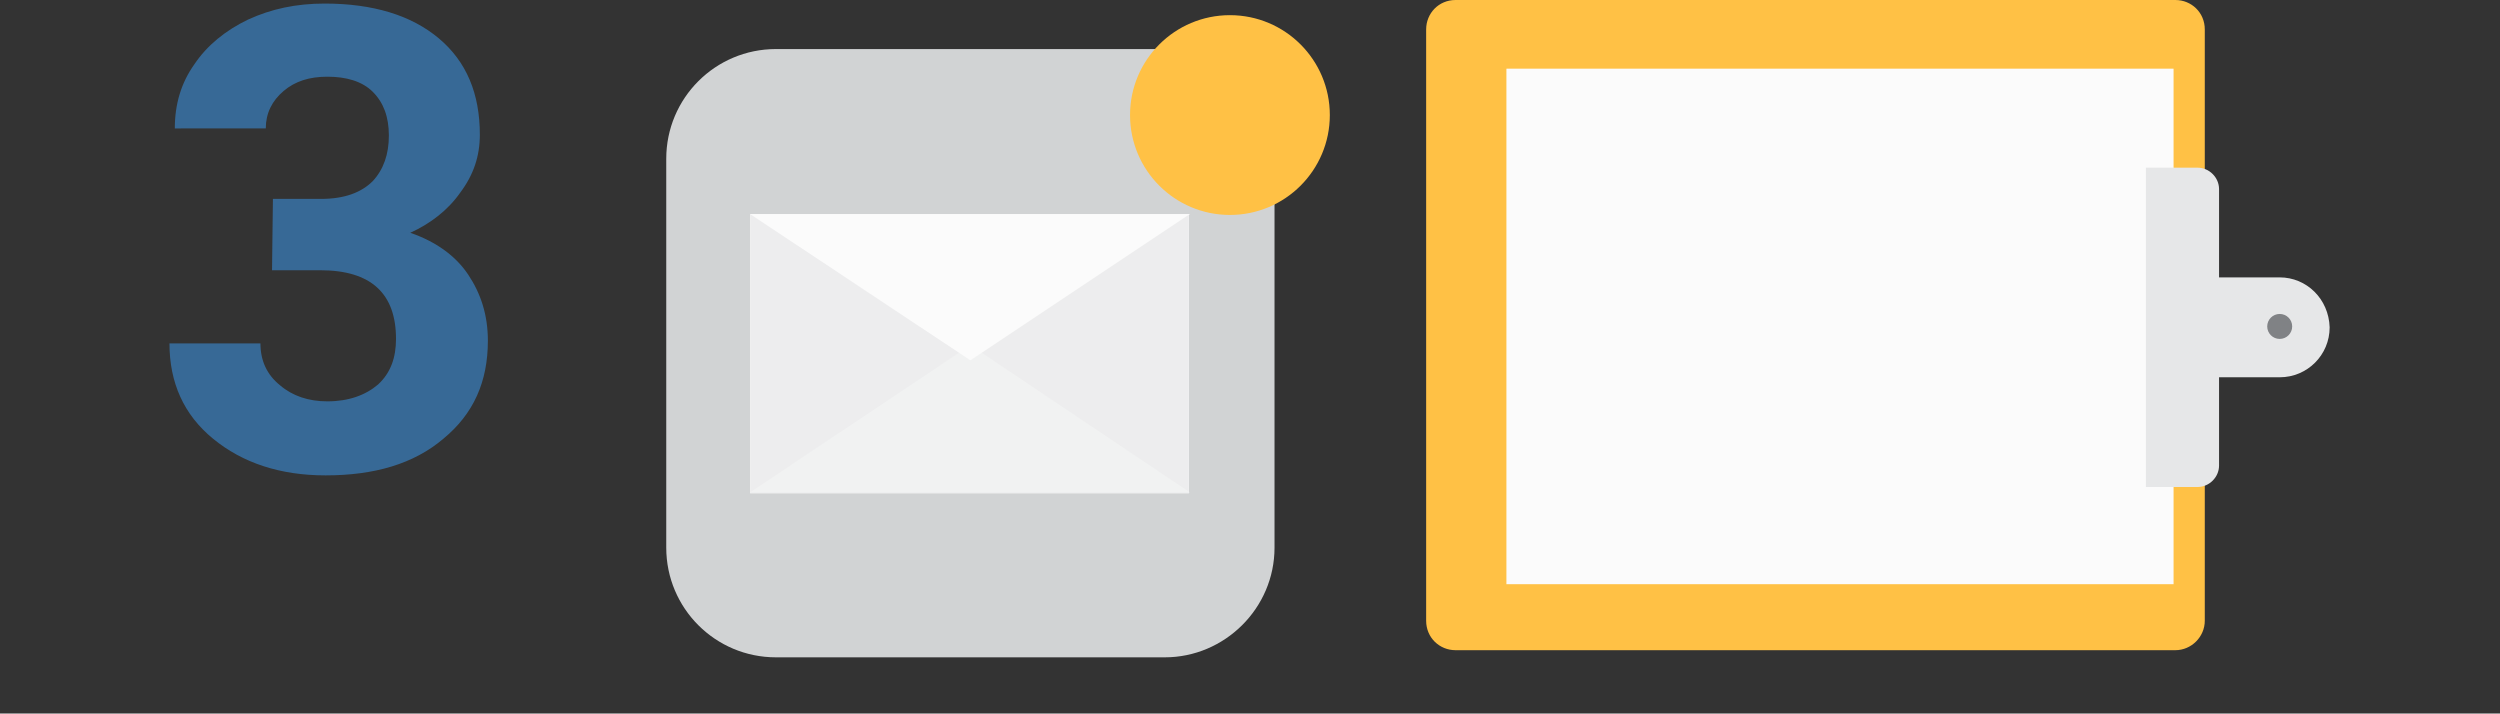 <?xml version="1.0" encoding="utf-8"?>
<!-- Generator: Adobe Illustrator 22.0.1, SVG Export Plug-In . SVG Version: 6.00 Build 0)  -->
<svg version="1.1" id="Capa_1" xmlns="http://www.w3.org/2000/svg" xmlns:xlink="http://www.w3.org/1999/xlink" x="0px" y="0px"
	 viewBox="0 0 280.3 80" style="enable-background:new 0 0 280.3 80;" xml:space="preserve">
<rect x="0" y="0" width="280.3" height="80" fill="#333333" stroke="none"/>
<style type="text/css">
	.st0{fill:#FFC145;}
	.st1{fill:#D1D3D4;}
	.st2{fill:#FFFFFF;}
	.st3{fill:#FBFBFB;}
	.st4{fill:#E6E7E8;}
	.st5{fill:#808285;}
	.st6{fill:#EDEDEE;}
	.st7{fill:#F1F2F2;}
	.st8{fill:#376996;}
</style>
<path class="st0" d="M243.9,72.9h-80.7c-1.8,0-3.3-1.4-3.3-3.3V3.3c0-1.8,1.4-3.3,3.3-3.3h80.7c1.8,0,3.3,1.4,3.3,3.3v66.3
	C247.2,71.4,245.7,72.9,243.9,72.9z"/>
<path class="st1" d="M130.6,73.7H87c-6.8,0-12.3-5.5-12.3-12.3V17.8C74.7,11,80.2,5.5,87,5.5h43.6c6.8,0,12.3,5.5,12.3,12.3v43.6
	C142.9,68.2,137.3,73.7,130.6,73.7z"/>
<g>
	<rect x="84.1" y="24" class="st2" width="49.2" height="31.3"/>
	<polygon class="st2" points="110.1,40.4 84.1,24 133.4,24 	"/>
</g>
<rect x="168.9" y="7.7" class="st3" width="74.8" height="57.8"/>
<path class="st4" d="M255.6,31.1h-6.8v-9.9c0-1.3-1.1-2.4-2.4-2.4h-5.8v35.8h5.8c1.3,0,2.4-1.1,2.4-2.4v-9.9h6.8
	c3.1,0,5.6-2.5,5.6-5.6C261.1,33.5,258.6,31.1,255.6,31.1z"/>
<circle class="st5" cx="255.6" cy="36.6" r="1.4"/>
<g>
	<rect x="84.1" y="24" class="st6" width="49.2" height="31.3"/>
	<polygon class="st7" points="108.8,38.7 133.4,55.2 84.1,55.2 	"/>
	<polygon class="st3" points="108.8,40.4 84.1,24 133.4,24 	"/>
</g>
<circle class="st0" cx="137.9" cy="12.9" r="11.2"/>
<g>
	<path class="st8" d="M30.6,22.3H36c2.6,0,4.5-0.7,5.8-2c1.2-1.3,1.8-3,1.8-5.1s-0.6-3.7-1.8-4.9s-3-1.7-5.1-1.7
		c-2,0-3.6,0.5-4.9,1.6c-1.3,1.1-2,2.5-2,4.2H19.6c0-2.7,0.7-5.1,2.2-7.2c1.4-2.1,3.5-3.8,6-5c2.6-1.2,5.4-1.8,8.6-1.8
		c5.4,0,9.7,1.3,12.8,3.9s4.6,6.2,4.6,10.8c0,2.4-0.7,4.5-2.2,6.5c-1.4,2-3.4,3.5-5.6,4.5c2.9,1,5.1,2.6,6.5,4.7s2.2,4.5,2.2,7.4
		c0,4.6-1.6,8.2-5,11c-3.3,2.8-7.7,4.1-13.2,4.1c-5.1,0-9.3-1.4-12.6-4.1c-3.3-2.7-4.9-6.3-4.9-10.7h10.2c0,1.9,0.7,3.5,2.2,4.7
		c1.4,1.2,3.2,1.8,5.3,1.8c2.4,0,4.3-0.7,5.7-1.9c1.4-1.3,2-3,2-5.1c0-5.1-2.8-7.7-8.5-7.7h-5.4L30.6,22.3L30.6,22.3L30.6,22.3
		L30.6,22.3z"/>
</g>
</svg>
